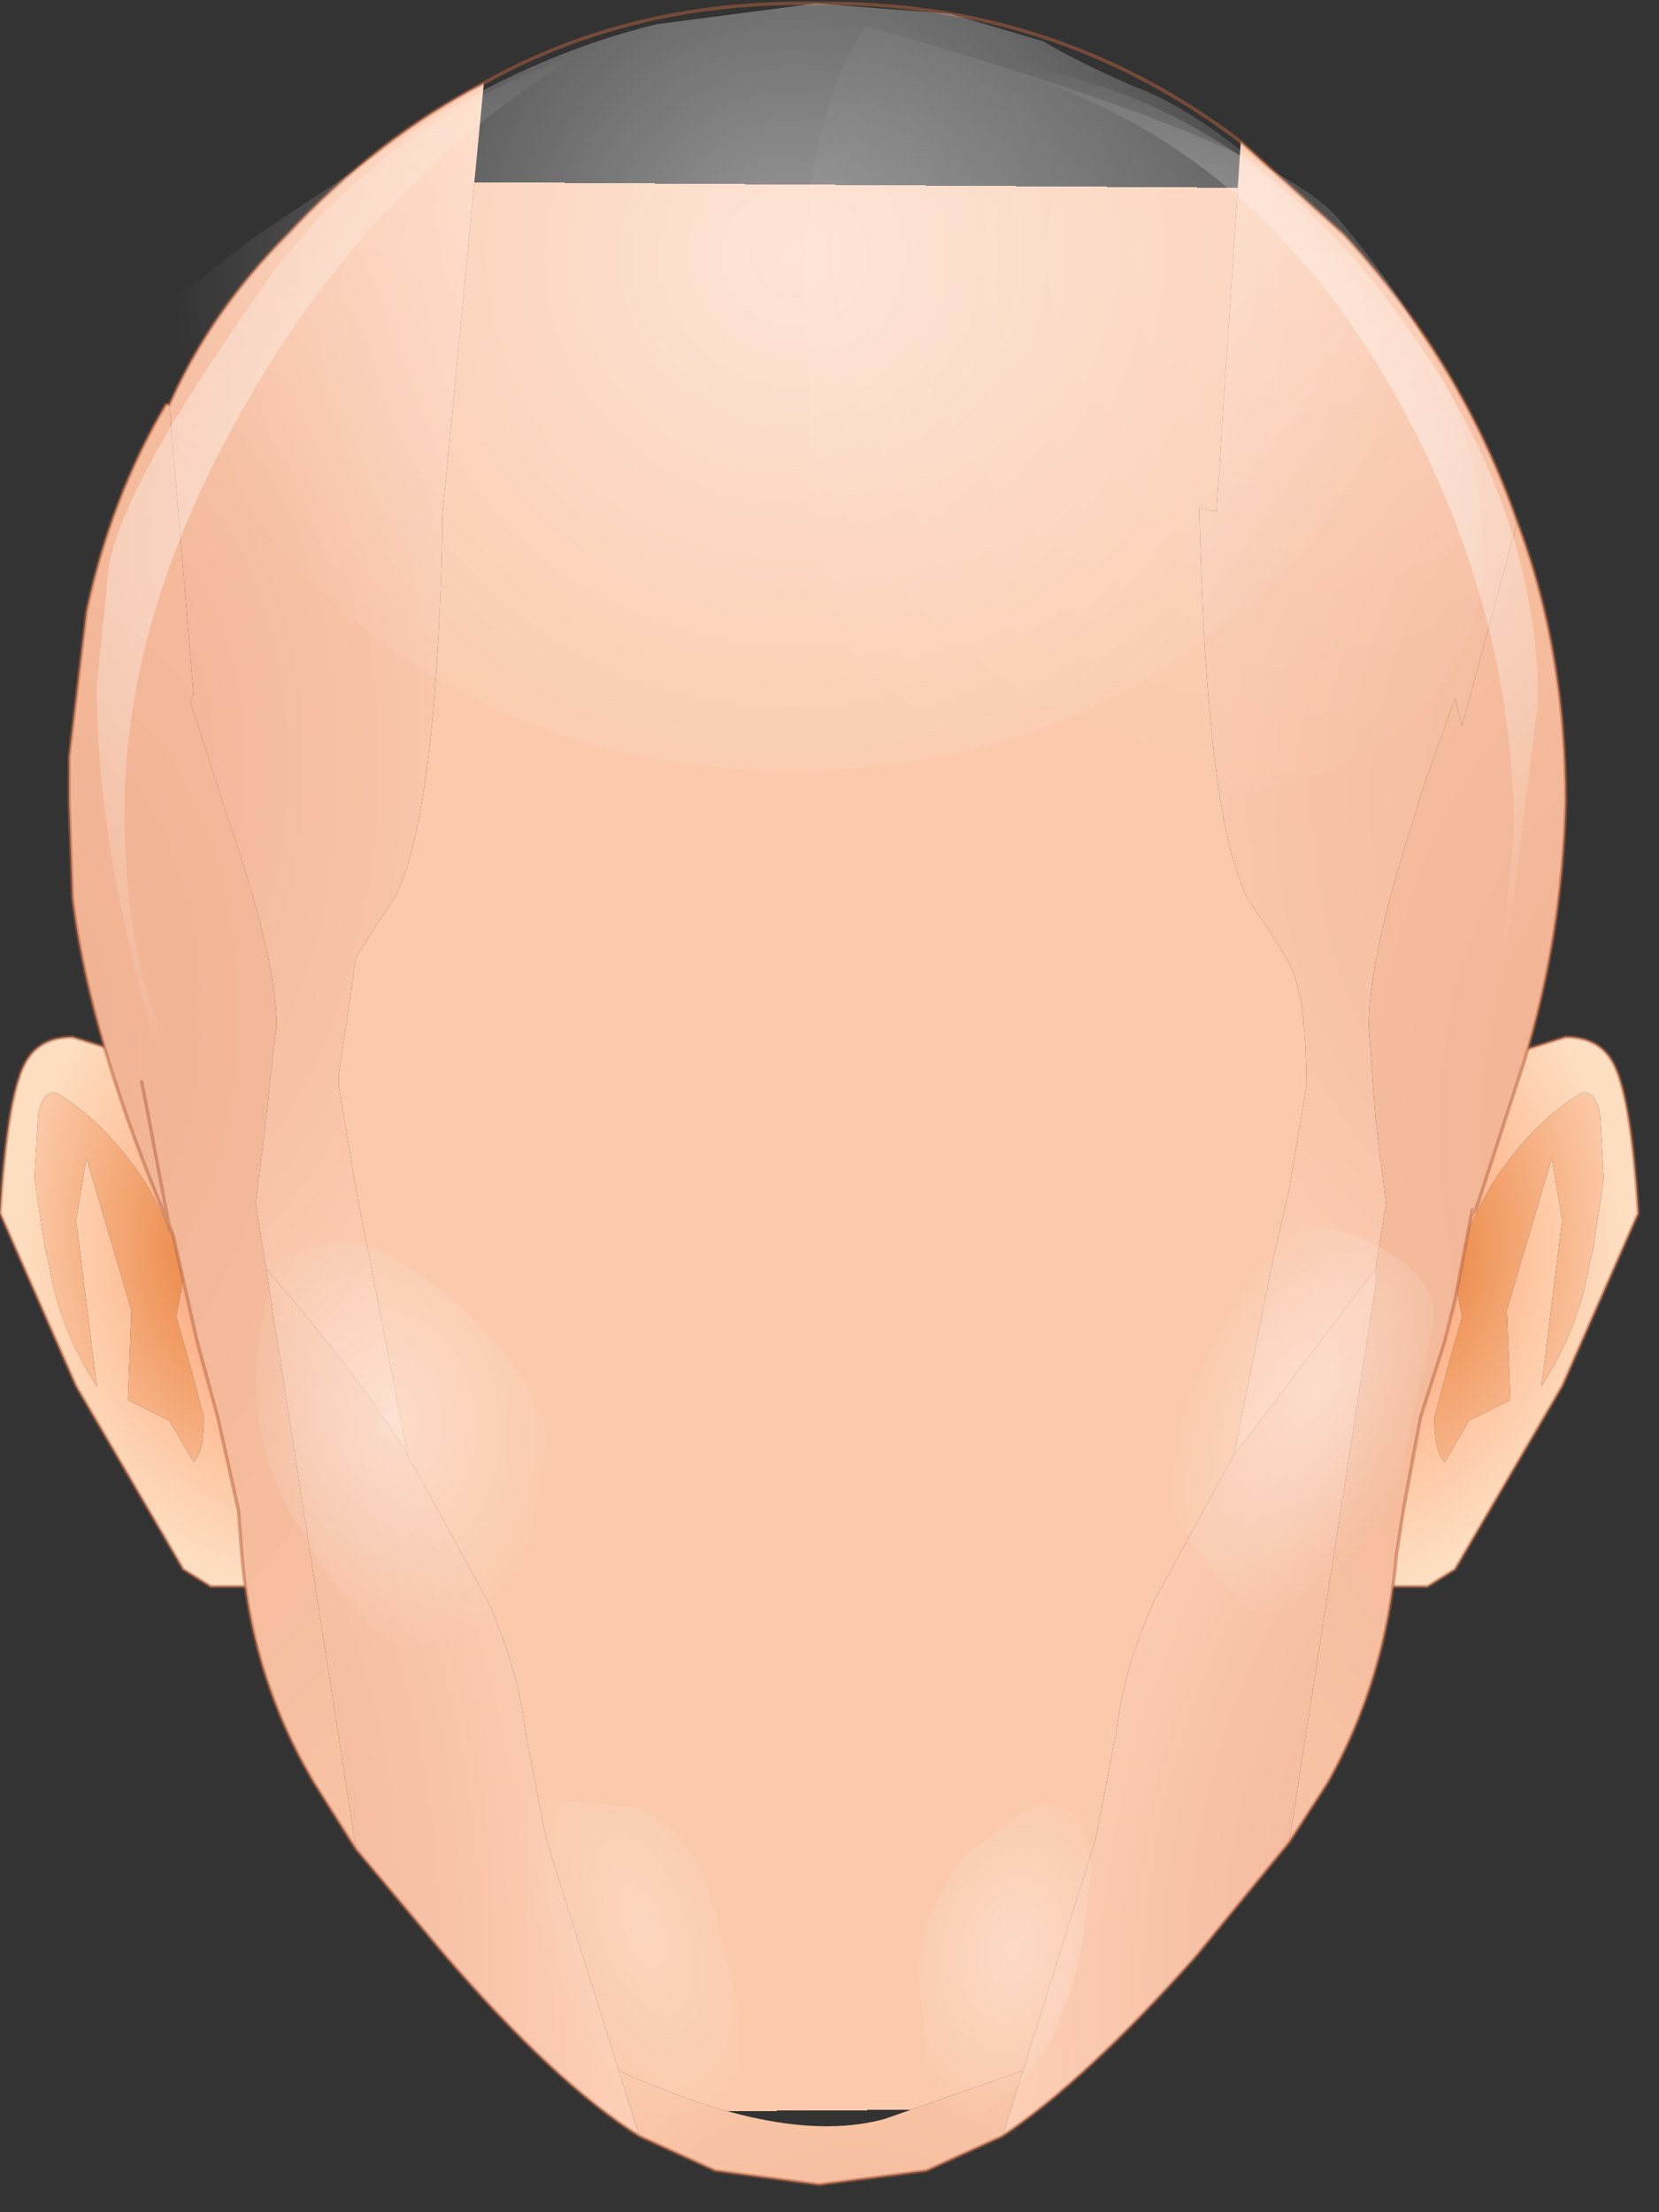 <svg xmlns="http://www.w3.org/2000/svg" width="24" height="32"><rect width="100%" height="100%" fill="#333333" stroke="none"/><g transform="translate(11.85 15.8)"><radialGradient id="a" gradientUnits="userSpaceOnUse" gradientTransform="matrix(.005 0 0 .006 7.5 2.2)" spreadMethod="pad" cx="0" cy="0" r="819.2" fx="0" fy="0"><stop offset="0" stop-color="#fb8f62"/><stop offset=".698" stop-color="#fec7a3"/><stop offset="1" stop-color="#fedec1"/></radialGradient><path d="M11.3.35Q11.25 0 11.05 0q-.7.4-1.3 1.3-.55.95-.55 1.4l.1.55-.2.7-.2.75q0 .5.15.65l.35-.6.6-.3-.05-1.3.65-2.2.15.9-.3 2.4q.55-.85.7-1.8l.05-.2.15-1-.05-.9m-2-.45l.7-.45.8-.25q.5 0 .7.4.25.5.35 2.15l-1.1 2.5L9.2 6.9l-.4.25h-.6L9.3-.1" fill="url(#a)"/><radialGradient id="b" gradientUnits="userSpaceOnUse" gradientTransform="matrix(.003 .001 -.001 .005 8.8 2.4)" spreadMethod="pad" cx="0" cy="0" r="819.2" fx="0" fy="0"><stop offset="0" stop-color="#ea8440"/><stop offset="1" stop-color="#fcc7a5"/></radialGradient><path d="M11.35 1.25l-.15 1-.05.2q-.15.95-.7 1.8l.3-2.4-.15-.9-.65 2.2.05 1.3-.6.3-.35.6Q8.9 5.2 8.9 4.7l.2-.75.2-.7-.1-.55q0-.45.55-1.4.6-.9 1.3-1.3.2 0 .25.35l.05.9" fill="url(#b)"/><path d="M9.3-.1l.7-.45.8-.25q.5 0 .7.4.25.5.35 2.15l-1.1 2.5L9.2 6.9l-.4.25h-.6" fill="none" stroke-width=".05" stroke-linecap="round" stroke-linejoin="round" stroke-miterlimit="3" stroke="#b76340" stroke-opacity=".502"/><radialGradient id="c" gradientUnits="userSpaceOnUse" gradientTransform="matrix(-.005 0 0 .006 -7.5 2.2)" spreadMethod="pad" cx="0" cy="0" r="819.2" fx="0" fy="0"><stop offset="0" stop-color="#fb8f62"/><stop offset=".698" stop-color="#fec7a3"/><stop offset="1" stop-color="#fedec1"/></radialGradient><path d="M-11.3.35q.05-.35.25-.35.7.4 1.3 1.3.55.95.55 1.4l-.1.55.2.7.2.75q0 .5-.15.65l-.35-.6-.6-.3.05-1.3-.65-2.2-.15.9.3 2.4q-.55-.85-.7-1.8l-.05-.2-.15-1 .05-.9m2-.45l-.7-.45-.8-.25q-.5 0-.7.4-.25.5-.35 2.15l1.1 2.5L-9.2 6.9l.4.25h.6L-9.3-.1" fill="url(#c)"/><radialGradient id="d" gradientUnits="userSpaceOnUse" gradientTransform="matrix(-.003 .001 .001 .005 -8.8 2.4)" spreadMethod="pad" cx="0" cy="0" r="819.2" fx="0" fy="0"><stop offset="0" stop-color="#ea8440"/><stop offset="1" stop-color="#fcc7a5"/></radialGradient><path d="M-11.35 1.25l.15 1 .05.2q.15.95.7 1.8l-.3-2.4.15-.9.65 2.2-.05 1.3.6.3.35.6q.15-.15.15-.65l-.2-.75-.2-.7.1-.55q0-.45-.55-1.4-.6-.9-1.3-1.3-.2 0-.25.35l-.05.9" fill="url(#d)"/><path d="M-9.3-.1l-.7-.45-.8-.25q-.5 0-.7.4-.25.5-.35 2.15l1.1 2.5L-9.2 6.9l.4.25h.6" fill="none" stroke-width=".05" stroke-linecap="round" stroke-linejoin="round" stroke-miterlimit="3" stroke="#b76340" stroke-opacity=".502"/><radialGradient id="e" gradientUnits="userSpaceOnUse" gradientTransform="matrix(.009 0 0 .017 .15 .8)" spreadMethod="pad" cx="0" cy="0" r="819.2" fx="210515" fy="0"><stop offset="0" stop-color="#ffe4cf"/><stop offset="1" stop-color="#fbc9ab"/></radialGradient><path d="M4.85 7.35q-.45 1-.55 1.9L4 10.8l-1.05 3.35-2 .7q-1.45.4-3.85-.7l-1.05-3.35-.3-1.55q-.1-.9-.55-1.9l-1.15-2.1-.75-3.85-.25-1.5v-.15l.25-1.7.25-.4.3-.45q.6-1.1.7-5.3v-.25l.6-6.25q2.15-1.2 4.8-1.15 3.45-.05 6.15 2L5.75-8.4l-.25-.05q.1 4.5.7 5.65l.3.45.25.4q.3.45.3 1.85L6.8 1.4l-.25 1.1L6 5.25l-1.15 2.1" fill="url(#e)"/><radialGradient id="f" gradientUnits="userSpaceOnUse" gradientTransform="matrix(.012 0 0 .015 10.75 -4.2)" spreadMethod="pad" cx="0" cy="0" r="819.2" fx="212" fy="0"><stop offset="0" stop-color="#f0b192"/><stop offset="1" stop-color="#ffd5bd"/></radialGradient><path d="M9.3-5.3l-.1-.4-.5 1.4-.1.35q-.65 2-.65 3L8.05.4l.15 1.2-.15.95-.15.2L6 5.25l.55-2.75.25-1.1.25-1.5q0-1.4-.3-1.85l-.25-.4-.3-.45q-.6-1.15-.7-5.65l.25.05.35-5.35 1.5 1.35q1.7 1.85 2.5 4.15L9.3-5.3" fill="url(#f)"/><radialGradient id="g" gradientUnits="userSpaceOnUse" gradientTransform="matrix(.009 -.003 .005 .018 -9.75 9.5)" spreadMethod="pad" cx="0" cy="0" r="819.2" fx="6" fy="0"><stop offset="0" stop-color="#f0b192"/><stop offset="1" stop-color="#ffd5bd"/></radialGradient><path d="M-8 2.55q1.5 1.75 2.05 2.7l1.15 2.1q.45 1 .55 1.9l.3 1.55 1.05 3.35.3.95q-1.2-.75-2.8-2.6l-1.3-1.55-1.3-8.4" fill="url(#g)"/><radialGradient id="h" gradientUnits="userSpaceOnUse" gradientTransform="matrix(.009 .002 -.004 .015 9.3 10.8)" spreadMethod="pad" cx="0" cy="0" r="819.2" fx="6" fy="0"><stop offset="0" stop-color="#f0b192"/><stop offset="1" stop-color="#ffd5bd"/></radialGradient><path d="M2.95 14.15L4 10.8l.3-1.55q.1-.9.55-1.9L6 5.25l1.9-2.5.15-.2v.25L6.8 10.85 5.45 12.5q-1.6 1.8-2.8 2.6l.3-.95" fill="url(#h)"/><radialGradient id="i" gradientUnits="userSpaceOnUse" gradientTransform="matrix(.015 0 0 .024 -11.6 -1.15)" spreadMethod="pad" cx="0" cy="0" r="819.2" fx="0" fy="0"><stop offset="0" stop-color="#f0b192"/><stop offset="1" stop-color="#fbc9ab"/></radialGradient><path d="M-6.7 10.95l-.6-.95q-.9-1.5-1.05-3.3l-.05-.65-.3-1.35-.3-1.1-.35-1.55q-1.2-2.8-1.45-4.85l-.05-1.4v-.65l.25-2.1q.35-1.65 1.15-3h.05l.35 4.2-.05.1.1.3.45 1.4q.7 2 .7 3l-.05.4-.1.95-.15 1.2.15.95 1.3 8.4" fill="url(#i)"/><radialGradient id="j" gradientUnits="userSpaceOnUse" gradientTransform="matrix(.014 0 0 .022 12.55 .55)" spreadMethod="pad" cx="0" cy="0" r="819.2" fx="0" fy="0"><stop offset="0" stop-color="#f0b192"/><stop offset="1" stop-color="#fbc9ab"/></radialGradient><path d="M8.05 2.8v-.25l.15-.95L8.05.4l-.1-1.35q0-1 .65-3l.1-.35.5-1.4.1.4.8-2.95q.7 1.85.7 4.05-.05 1.95-.6 3.75L9.5 1.7h-.05l-.05.25L9.2 3l-.15.6-.35 1.1-.25 1.35-.1.65q-.15 1.8-1 3.3l-.55.85L8.05 2.8" fill="url(#j)"/><radialGradient id="k" gradientUnits="userSpaceOnUse" gradientTransform="matrix(.007 0 0 .008 .55 19.5)" spreadMethod="pad" cx="0" cy="0" r="819.2" fx="0" fy="0"><stop offset="0" stop-color="#f0b192"/><stop offset="1" stop-color="#fbc9ab"/></radialGradient><path d="M2.65 15.1l-1.1.5-1.55.2-1.5-.2-1.1-.5-.3-.95q2.4 1.1 3.85.7l2-.7-.3.95" fill="url(#k)"/><radialGradient id="l" gradientUnits="userSpaceOnUse" gradientTransform="matrix(.01 0 0 .017 -10.5 -4.75)" spreadMethod="pad" cx="0" cy="0" r="819.2" fx="6" fy="0"><stop offset="0" stop-color="#f0b192"/><stop offset="1" stop-color="#ffd5bd"/></radialGradient><path d="M-5.45-8.35v.25q-.1 4.2-.7 5.3l-.3.45-.25.4-.25 1.7v.15l.25 1.5.75 3.85Q-6.5 4.3-8 2.55l-.15-.95L-8 .4l.1-.95.05-.4q0-1-.7-3L-9-5.35l-.1-.3.05-.1-.35-4.2q.6-1.35 1.7-2.45 1.3-1.4 2.85-2.2l-.6 6.25" fill="url(#l)"/><radialGradient id="m" gradientUnits="userSpaceOnUse" gradientTransform="matrix(.012 0 0 .012 2.9 -18.2)" spreadMethod="pad" cx="0" cy="0" r="819.2" fx="41" fy="0"><stop offset="0" stop-color="#feeade"/><stop offset=".988" stop-color="#fedec2"/></radialGradient><path d="M9.5 1.7l-.05.05V1.7h.05m-20.35-5.9v-.6.6m1.4-5.75h.05-.05" fill="url(#m)"/><path d="M-4.85-14.6q-1.55.8-2.85 2.2-1.1 1.1-1.7 2.45m4.55-4.65q2.15-1.2 4.8-1.15 3.45-.05 6.15 2l1.5 1.35q1.7 1.85 2.5 4.15.7 1.85.7 4.05-.05 1.95-.6 3.75L9.5 1.7l-.05.05m0-.05l-.05.25L9.2 3l-.15.6-.35 1.1-.25 1.35-.1.65q-.15 1.8-1 3.3l-.55.85-1.35 1.65q-1.6 1.8-2.8 2.6l-1.1.5-1.55.2-1.5-.2-1.1-.5q-1.2-.75-2.8-2.6l-1.3-1.55-.6-.95q-.9-1.5-1.05-3.3l-.05-.65-.3-1.35-.3-1.1-.35-1.55q-1.2-2.8-1.45-4.85l-.05-1.4v-.65l.25-2.1q.35-1.65 1.15-3h.05m.05 12l-.05-.1L-9.75.1l-.05-.25m-1.05-4.65v.6" fill="none" stroke-width=".05" stroke-linecap="round" stroke-linejoin="round" stroke-miterlimit="3" stroke="#b76340" stroke-opacity=".502"/><radialGradient id="n" gradientUnits="userSpaceOnUse" gradientTransform="matrix(.003 -.001 .001 .004 -6.2 4.75)" spreadMethod="pad" cx="0" cy="0" r="819.2" fx="0" fy="0"><stop offset="0" stop-color="#fff" stop-opacity=".361"/><stop offset=".988" stop-color="#fff" stop-opacity="0"/></radialGradient><path d="M-4.2 6.55Q-4.65 8-5.95 8q-.6 0-1.6-1.75-1.05-1.7-.25-3.85l.75-.25q.85 0 1.95 1.05 1.15 1.1 1.15 1.9l-.25 1.45" fill="url(#n)"/><radialGradient id="o" gradientUnits="userSpaceOnUse" gradientTransform="matrix(.002 .001 -.002 .004 7.2 4.35)" spreadMethod="pad" cx="0" cy="0" r="819.2" fx="0" fy="0"><stop offset="0" stop-color="#fff" stop-opacity=".361"/><stop offset=".988" stop-color="#fff" stop-opacity="0"/></radialGradient><path d="M4.85 5.35L5.15 4l1.2-2.15q1.15 0 1.85.45.7.4.7.95L8.4 5.6q-.65 2.1-1.5 2.1-.7 0-1.4-1.05-.65-.95-.65-1.3" fill="url(#o)"/><radialGradient id="p" gradientUnits="userSpaceOnUse" gradientTransform="matrix(.002 -0 .001 .004 -2.55 12.05)" spreadMethod="pad" cx="0" cy="0" r="819.2" fx="0" fy="0"><stop offset="0" stop-color="#fff" stop-opacity=".231"/><stop offset=".988" stop-color="#fff" stop-opacity="0"/></radialGradient><path d="M-2.65 10.35q.8.3 1.1 1.35l.4 1.6-.05 1.1-.6.35-.6.05q-.55 0-1-.75l-.9-2.2q-.45-1.5.2-1.65l1.45.15" fill="url(#p)"/><radialGradient id="q" gradientUnits="userSpaceOnUse" gradientTransform="matrix(.002 .001 -.001 .003 2.8 12.4)" spreadMethod="pad" cx="0" cy="0" r="819.2" fx="0" fy="0"><stop offset="0" stop-color="#fff" stop-opacity=".322"/><stop offset=".988" stop-color="#fff" stop-opacity="0"/></radialGradient><path d="M3.1 10.3q.5-.05.7.25l.15.6-.15 1.2q-.35 1.65-1.15 2.2l-.4.3Q2 15 1.8 14.7l-.25-.6-.1-1.35q0-.85.65-1.7l1-.75" fill="url(#q)"/><radialGradient id="r" gradientUnits="userSpaceOnUse" gradientTransform="matrix(.011 0 0 .011 6.7 -12.15)" spreadMethod="pad" cx="0" cy="0" r="819.2" fx="0" fy="0"><stop offset="0" stop-color="#fff" stop-opacity=".161"/><stop offset="1" stop-color="#fff" stop-opacity="0"/></radialGradient><path d="M.75-15.4q5.8 1.65 6.75 2.75 2.1 2.45 2.1 4.8 0 3.8-6.3 3.8l-1.75-.3q-.6-.5-1.15-2.2-.65-1.9-.55-2.95l-.05-2.3q0-2.25.85-3.6h.1" fill="url(#r)"/><radialGradient id="s" gradientUnits="userSpaceOnUse" gradientTransform="matrix(.009 0 0 .009 6.3 -8.25)" spreadMethod="pad" cx="0" cy="0" r="819.2" fx="0" fy="0"><stop offset="0" stop-color="#fff" stop-opacity=".643"/><stop offset="1" stop-color="#fff" stop-opacity="0"/></radialGradient><path d="M8.45-11.15q1.95 2.7 1.95 5.5l-.5 4h-.05l.2-2.1q0-3.3-1.75-6.4Q6.1-14 2.25-14.9h.4q3.55.55 5.8 3.75" fill="url(#s)"/><radialGradient id="t" gradientUnits="userSpaceOnUse" gradientTransform="matrix(.01 0 0 .01 -7 -7.8)" spreadMethod="pad" cx="0" cy="0" r="819.2" fx="0" fy="0"><stop offset="0" stop-color="#fff" stop-opacity=".502"/><stop offset="1" stop-color="#fff" stop-opacity="0"/></radialGradient><path d="M-8.3-9.95q-1.75 3.05-1.75 5.9 0 1.85.5 3.1v.25h-.05q-.85-2.85-.85-5.2l.15-1.45q0-1.1 2.15-4.15 1.6-2.4 4.6-3.5h.05q-2.95 1.8-4.8 5.05" fill="url(#t)"/><radialGradient id="u" gradientUnits="userSpaceOnUse" gradientTransform="matrix(.011 0 0 .011 -.4 -12.1)" spreadMethod="pad" cx="0" cy="0" r="819.2" fx="0" fy="0"><stop offset="0" stop-color="#fff" stop-opacity=".502"/><stop offset="1" stop-color="#fff" stop-opacity="0"/></radialGradient><path d="M-5.65-14.05q1.65-1 3.3-1.4l2.3-.3 1.95.15 1.35.4q.4.25 1.3.65.85.3 2 1.3l1.95 2.4q-.5 2.3-2.55 4Q3.3-4.65-.4-4.65q-3.7 0-6.35-2.2-2.35-1.9-2.55-4.65.2-.15 1.1-.85l2.55-1.7" fill="url(#u)"/></g></svg>